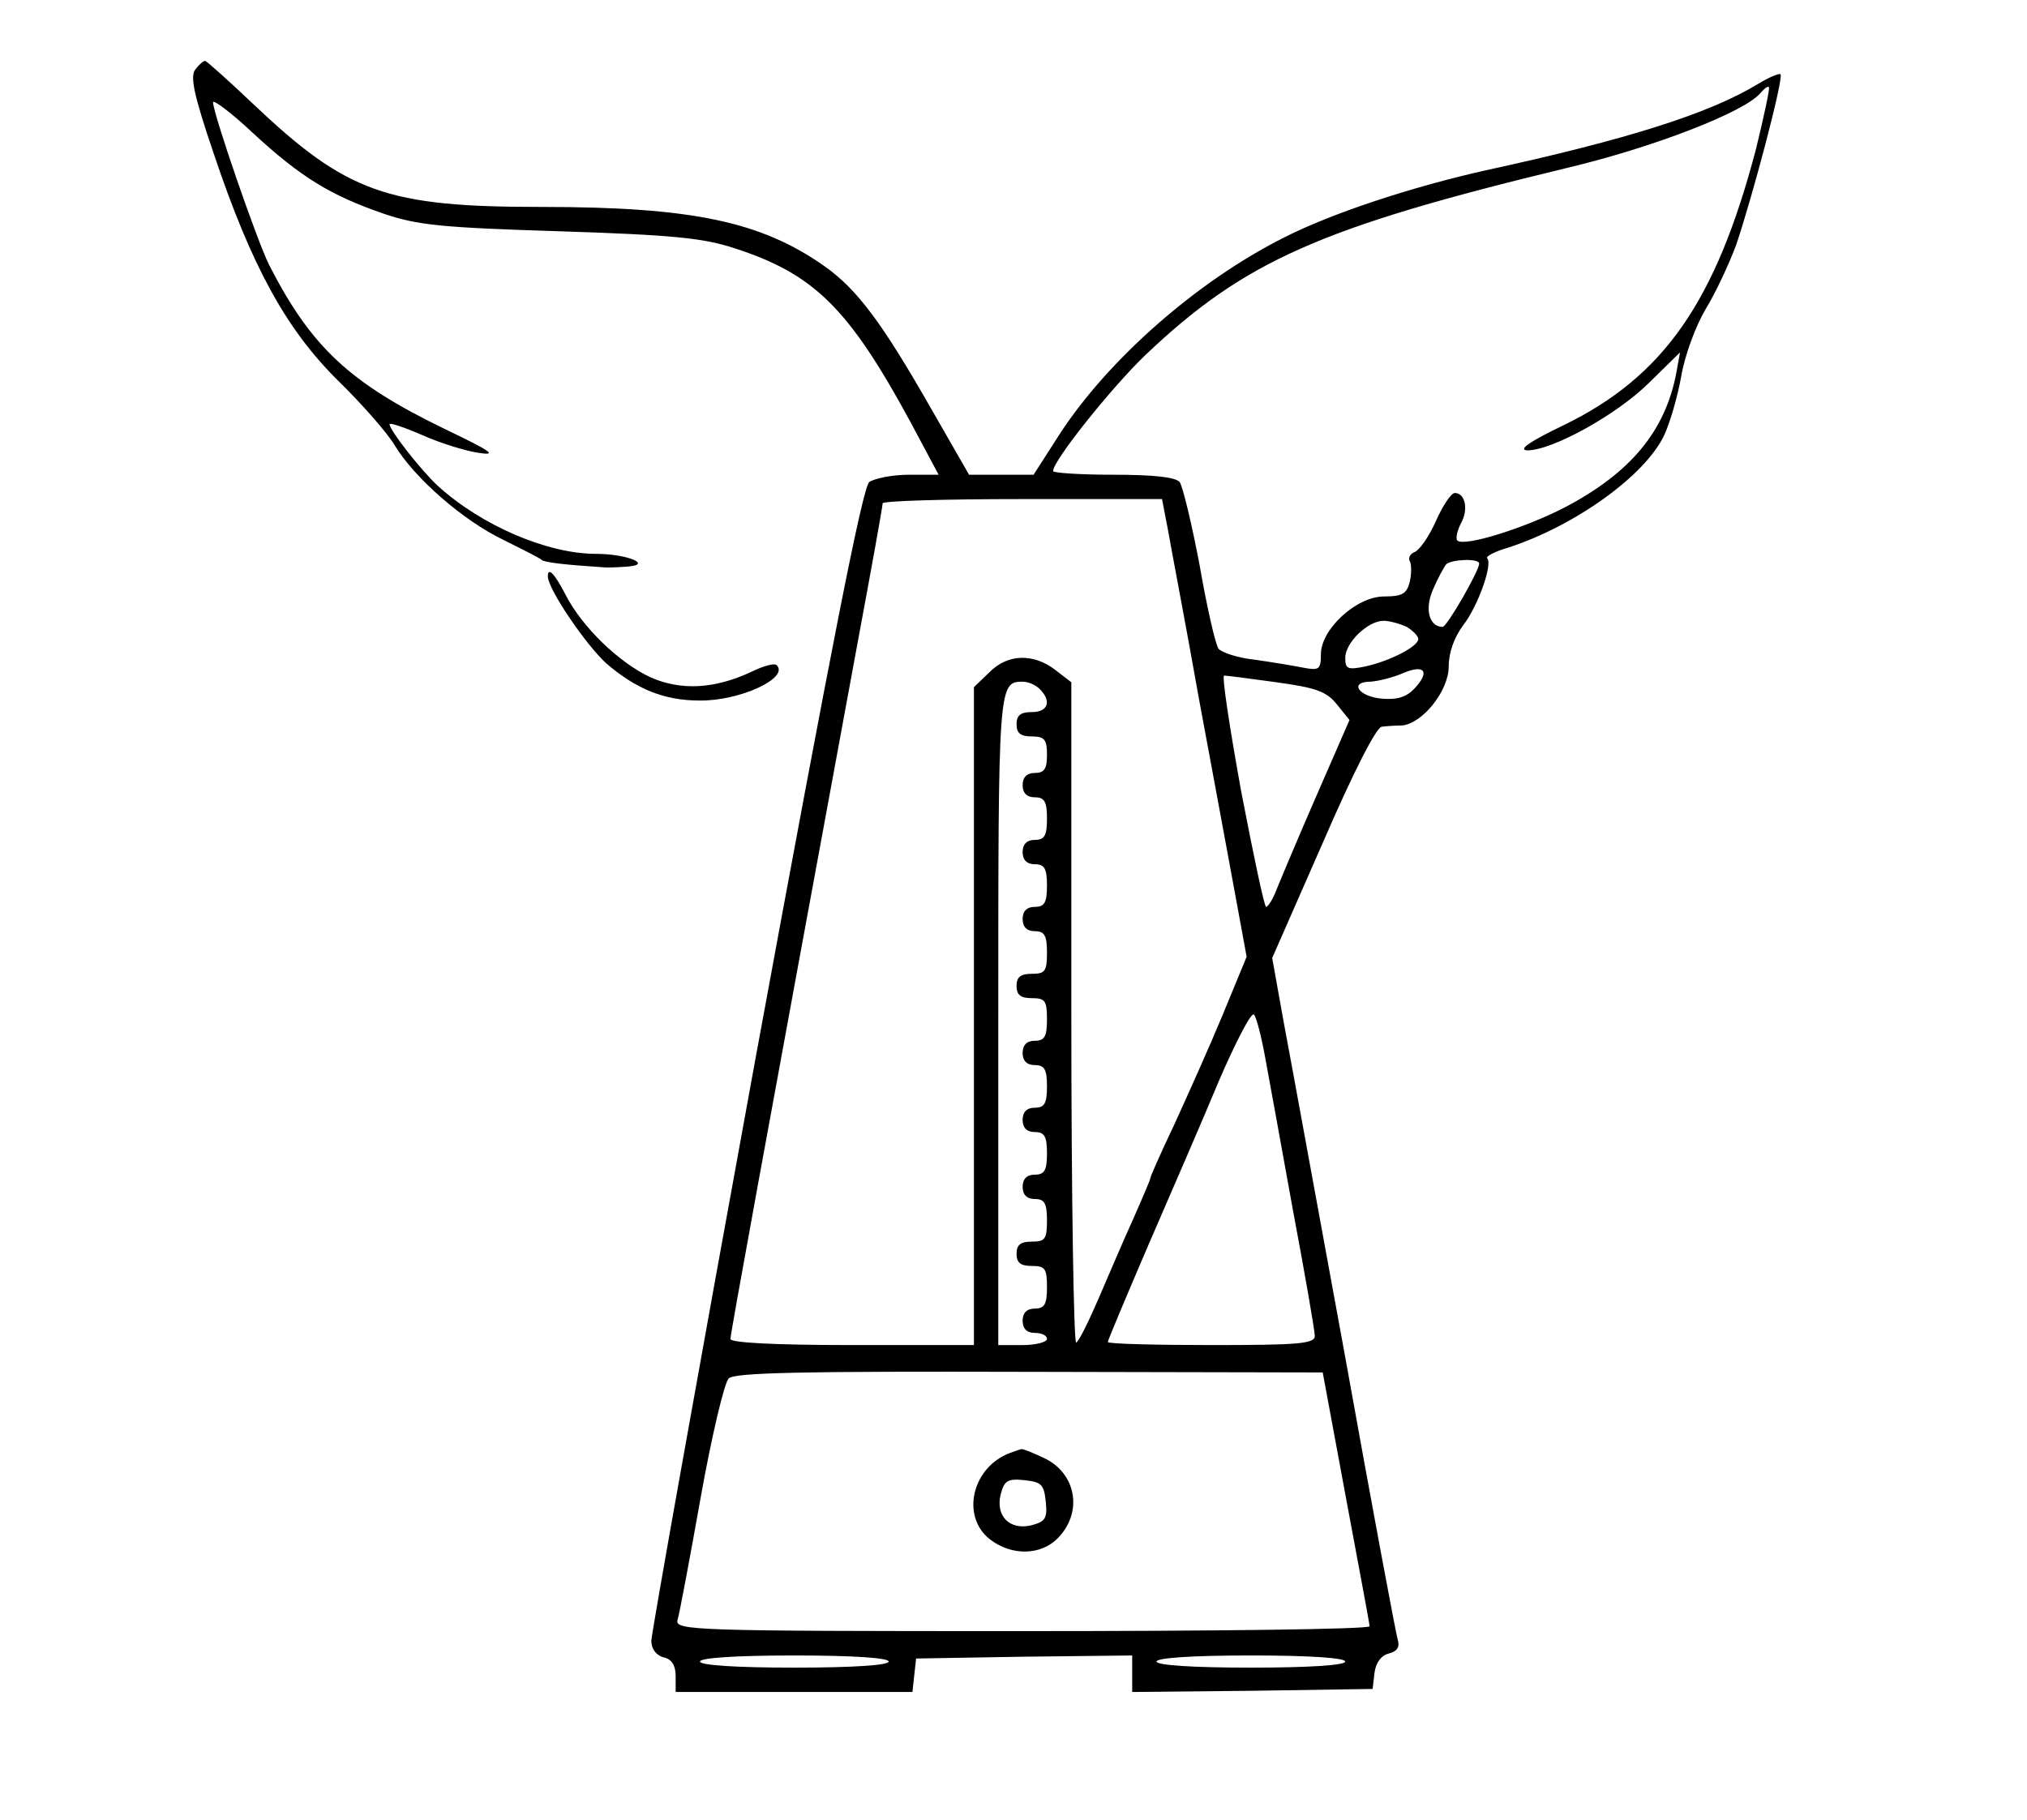 <?xml version="1.0" standalone="no"?>
<!DOCTYPE svg PUBLIC "-//W3C//DTD SVG 20010904//EN"
 "http://www.w3.org/TR/2001/REC-SVG-20010904/DTD/svg10.dtd">
<svg version="1.0" xmlns="http://www.w3.org/2000/svg"
 width="333pt" height="299pt" viewBox="0 0 333 299"
 preserveAspectRatio="xMidYMid meet">

<g transform="translate(0,299) scale(0.1,-0.1)"
fill="#000000" stroke="none">
<path d="M321 2876 c-9 -11 -3 -41 30 -138 62 -185 119 -289 204 -373 39 -38
81 -86 93 -106 33 -55 114 -125 179 -156 32 -16 60 -30 63 -33 4 -4 38 -8 100
-12 8 -1 26 0 40 1 44 3 0 21 -51 21 -80 0 -189 47 -260 112 -27 25 -79 91
-79 101 0 3 24 -5 54 -18 29 -13 71 -26 92 -29 32 -5 22 2 -55 39 -157 76
-220 135 -289 270 -20 40 -92 249 -92 267 0 5 30 -17 66 -51 78 -72 127 -102
214 -132 56 -19 95 -23 290 -29 185 -6 236 -11 287 -28 130 -42 187 -98 288
-284 l47 -88 -49 0 c-27 0 -56 -6 -65 -12 -11 -10 -61 -263 -187 -948 -94
-514 -171 -945 -171 -956 0 -13 8 -24 20 -27 14 -3 20 -14 20 -31 l0 -26 194
0 195 0 3 28 3 27 178 3 177 2 0 -30 0 -30 198 2 197 3 3 26 c2 17 11 29 23
32 15 4 19 11 15 24 -3 10 -42 218 -86 463 -45 245 -90 492 -101 550 l-19 106
83 189 c51 118 88 190 97 191 8 1 23 2 33 2 34 3 77 57 77 97 0 23 9 48 24 68
24 31 49 101 39 110 -2 3 13 11 34 17 111 36 226 119 257 185 9 19 22 63 28
97 6 35 24 83 40 110 16 26 38 73 50 105 26 76 79 276 73 281 -2 2 -19 -5 -37
-16 -79 -48 -213 -91 -448 -142 -120 -27 -252 -70 -332 -111 -141 -71 -287
-199 -367 -322 l-43 -67 -53 0 -53 0 -62 108 c-81 142 -122 197 -176 235 -104
73 -217 97 -464 97 -255 0 -320 23 -475 170 -41 39 -76 70 -78 70 -3 0 -10 -6
-16 -14z m2564 -130 c-66 -252 -152 -375 -317 -455 -54 -26 -75 -40 -59 -41
41 0 146 58 199 110 l52 51 -6 -33 c-18 -96 -75 -165 -184 -222 -66 -34 -165
-65 -176 -54 -3 4 0 16 6 28 13 23 7 50 -10 50 -6 0 -20 -21 -31 -46 -11 -25
-27 -48 -35 -51 -7 -3 -11 -9 -8 -15 3 -5 3 -20 0 -34 -5 -20 -13 -24 -42 -24
-46 0 -104 -54 -104 -95 0 -25 -3 -27 -29 -22 -15 3 -51 9 -79 13 -29 3 -55
12 -60 18 -5 6 -19 67 -31 136 -13 69 -28 131 -33 138 -7 8 -42 12 -109 12
-55 0 -99 3 -99 6 0 17 95 136 151 190 163 155 287 210 693 308 143 34 292 92
318 123 6 7 12 12 14 10 2 -2 -8 -47 -21 -101z m-966 -628 c5 -29 29 -154 51
-278 23 -124 50 -269 60 -324 l18 -98 -40 -97 c-22 -53 -58 -133 -79 -179 -22
-46 -39 -85 -39 -87 0 -3 -13 -33 -28 -67 -16 -35 -41 -94 -57 -131 -16 -37
-32 -70 -37 -73 -4 -3 -8 240 -8 540 l0 545 -26 20 c-36 28 -79 27 -109 -4
l-25 -24 0 -541 0 -540 -200 0 c-131 0 -200 4 -200 10 0 9 54 304 210 1150 22
118 40 218 40 223 0 4 103 7 229 7 l230 0 10 -52z m511 -54 c0 -12 -53 -104
-60 -104 -22 0 -30 29 -16 61 8 19 18 37 22 42 9 8 54 10 54 1z m-119 -104
c10 -6 19 -15 19 -20 0 -12 -46 -36 -87 -45 -29 -6 -33 -4 -33 14 0 25 37 61
63 61 10 0 27 -5 38 -10z m13 -101 c-13 -14 -28 -19 -53 -17 -39 3 -56 28 -19
28 13 1 37 7 53 14 35 15 45 3 19 -25z m-227 10 c65 -9 82 -15 99 -36 l21 -26
-55 -126 c-30 -69 -59 -138 -65 -153 -6 -16 -14 -28 -17 -28 -3 0 -21 86 -41
190 -19 105 -32 190 -28 190 4 0 43 -5 86 -11z m-389 -11 c20 -20 14 -38 -13
-38 -18 0 -25 -5 -25 -20 0 -15 7 -20 25 -20 21 0 25 -5 25 -30 0 -23 -4 -30
-20 -30 -13 0 -20 -7 -20 -20 0 -13 7 -20 20 -20 16 0 20 -7 20 -35 0 -28 -4
-35 -20 -35 -13 0 -20 -7 -20 -20 0 -13 7 -20 20 -20 16 0 20 -7 20 -35 0 -28
-4 -35 -20 -35 -13 0 -20 -7 -20 -20 0 -13 7 -20 20 -20 16 0 20 -7 20 -35 0
-31 -3 -35 -25 -35 -18 0 -25 -5 -25 -20 0 -15 7 -20 25 -20 22 0 25 -4 25
-35 0 -28 -4 -35 -20 -35 -13 0 -20 -7 -20 -20 0 -13 7 -20 20 -20 16 0 20 -7
20 -35 0 -28 -4 -35 -20 -35 -13 0 -20 -7 -20 -20 0 -13 7 -20 20 -20 16 0 20
-7 20 -35 0 -28 -4 -35 -20 -35 -13 0 -20 -7 -20 -20 0 -13 7 -20 20 -20 16 0
20 -7 20 -35 0 -31 -3 -35 -25 -35 -18 0 -25 -5 -25 -20 0 -15 7 -20 25 -20
22 0 25 -4 25 -35 0 -28 -4 -35 -20 -35 -13 0 -20 -7 -20 -20 0 -13 7 -20 20
-20 11 0 20 -4 20 -10 0 -5 -18 -10 -40 -10 l-40 0 0 533 c0 551 0 557 40 557
9 0 21 -5 28 -12z m370 -603 c6 -33 27 -147 46 -253 20 -106 36 -199 36 -207
0 -13 -28 -15 -170 -15 -93 0 -170 2 -170 5 0 3 30 74 66 158 36 83 89 205
116 270 28 65 54 115 58 110 4 -4 12 -35 18 -68z m133 -725 c21 -113 39 -208
39 -212 0 -5 -257 -8 -571 -8 -538 0 -570 1 -566 18 3 9 20 100 38 201 18 101
39 189 46 196 9 10 122 12 494 11 l482 -1 38 -205z m-751 -270 c0 -6 -58 -10
-155 -10 -97 0 -155 4 -155 10 0 6 58 10 155 10 97 0 155 -4 155 -10z m750 0
c0 -6 -58 -10 -155 -10 -97 0 -155 4 -155 10 0 6 58 10 155 10 97 0 155 -4
155 -10z"/>
<path d="M1660 603 c-63 -23 -82 -104 -34 -142 36 -28 85 -27 113 3 40 42 29
105 -23 130 -19 9 -36 16 -38 15 -1 0 -10 -3 -18 -6z m58 -80 c3 -28 -1 -33
-23 -39 -36 -9 -60 15 -51 51 6 22 11 26 39 23 28 -3 32 -7 35 -35z"/>
<path d="M900 2043 c0 -21 63 -113 96 -143 49 -42 95 -61 153 -61 66 -1 148
37 127 58 -3 4 -22 -1 -42 -11 -60 -28 -115 -31 -165 -9 -52 24 -113 83 -140
136 -18 35 -29 46 -29 30z"/>
</g>
</svg>
